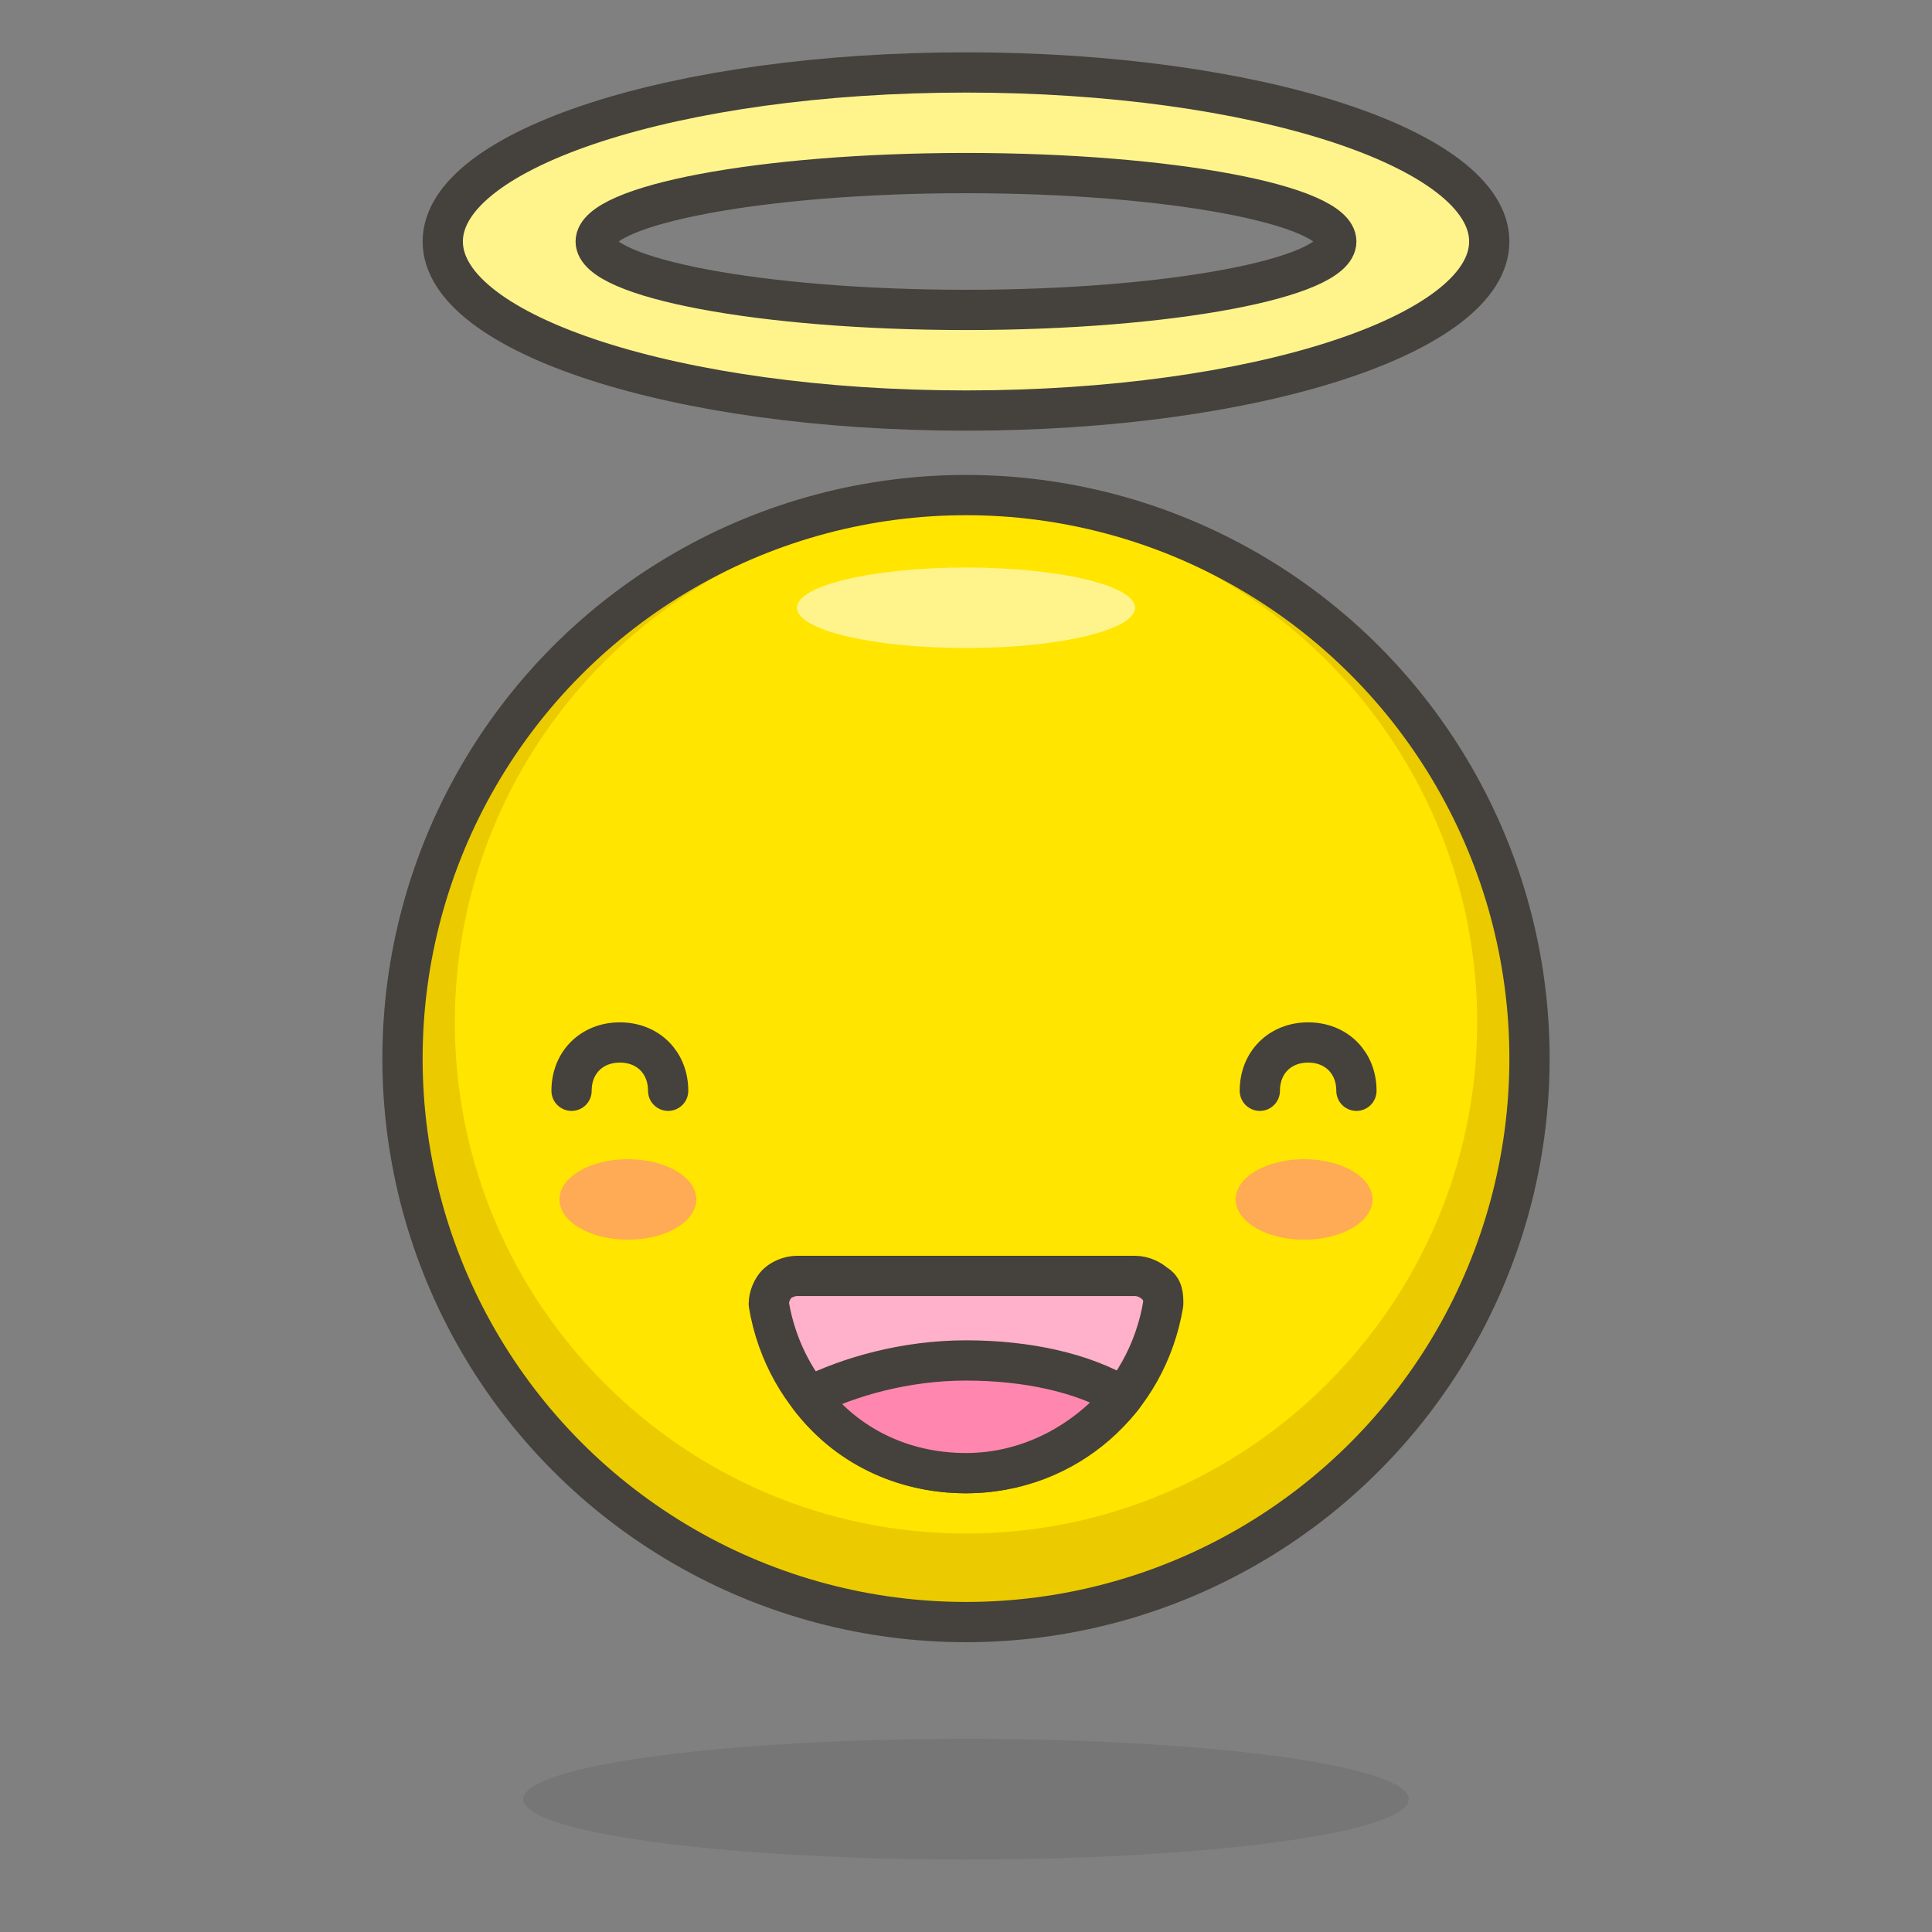 <svg xmlns="http://www.w3.org/2000/svg" viewBox="0 0 48 48"><rect x="0" y="0" width="48" height="48" fill="#808080" stroke="none"/><symbol id="New_Symbol_14" viewBox="-6.5 -6.5 13 13"><path fill="#ffd4c3" stroke="#504b46" stroke-linecap="round" stroke-linejoin="round" stroke-miterlimit="10" d="M0-6c2.2 0 4.1 1.5 4.7 3.5C6.3-2.5 6.4 0 5 0v1c0 2.8-2.2 5-5 5s-5-2.2-5-5V0c-1.4 0-1.3-2.5.2-2.5C-4.1-4.5-2.2-6 0-6z"/><circle cx="-1.6" cy="-.1" r=".1" fill="#ffc258"/><path fill="#4f4b45" d="M-1.6.5c-.3 0-.6-.3-.6-.6s.2-.7.6-.7c.3 0 .6.3.6.7s-.3.6-.6.6z"/><circle cx="1.6" cy="-.1" r=".1" fill="#ffc258"/><path fill="#4f4b45" d="M1.6.5C1.3.5 1 .2 1-.1s.3-.6.6-.6.6.3.6.6-.2.6-.6.6z"/><circle cx="-3" cy="-1.5" r=".5" fill="#fabfa5"/><circle cx="3" cy="-1.5" r=".5" fill="#fabfa5"/><path fill="none" stroke="#504b46" stroke-linecap="round" stroke-linejoin="round" stroke-miterlimit="10" d="M-1.2-3c.8-.5 1.7-.5 2.5 0"/></symbol><g id="Icons"><g id="XMLID_8_"><ellipse id="XMLID_356_" cx="24" cy="44.7" fill="#45413c" opacity=".15" rx="11" ry="1.5"/><circle id="XMLID_343_" cx="24" cy="26.3" r="14" fill="#ffe500"/><path id="XMLID_340_" fill="#ebcb00" d="M24 12.3c-7.7 0-14 6.3-14 14s6.3 14 14 14 14-6.3 14-14-6.3-14-14-14zm0 25.8c-7 0-12.7-5.7-12.7-12.7 0-7 5.7-12.7 12.7-12.7s12.7 5.7 12.7 12.7c0 7-5.7 12.7-12.7 12.7z"/><ellipse id="XMLID_338_" cx="24" cy="15.1" fill="#fff48c" rx="4.2" ry="1"/><circle id="XMLID_336_" cx="24" cy="26.3" r="14" fill="none" stroke="#45413c" stroke-linecap="round" stroke-linejoin="round" stroke-miterlimit="10"/><ellipse id="XMLID_335_" cx="32.4" cy="29.8" fill="#ffaa54" rx="1.7" ry="1"/><ellipse id="XMLID_334_" cx="15.6" cy="29.8" fill="#ffaa54" rx="1.7" ry="1"/><path id="XMLID_331_" fill="#fff48c" stroke="#45413c" stroke-linecap="round" stroke-linejoin="round" stroke-miterlimit="10" d="M24 1.8c-7.2 0-13 1.9-13 4.2s5.8 4.2 13 4.2S37 8.3 37 6s-5.8-4.2-13-4.2zm0 5.9c-5.1 0-9.2-.8-9.2-1.7s4.1-1.7 9.2-1.7 9.2.8 9.2 1.7-4.1 1.7-9.2 1.7z"/><path id="XMLID_330_" fill="none" stroke="#45413c" stroke-linecap="round" stroke-linejoin="round" stroke-miterlimit="10" d="M14.2 27.1c0-.7.5-1.2 1.2-1.2s1.2.5 1.2 1.2"/><path id="XMLID_329_" fill="none" stroke="#45413c" stroke-linecap="round" stroke-linejoin="round" stroke-miterlimit="10" d="M31.3 27.1c0-.7.5-1.2 1.2-1.2s1.2.5 1.2 1.2"/><g id="XMLID_184_"><path id="XMLID_328_" fill="#ffb0ca" stroke="#45413c" stroke-linecap="round" stroke-linejoin="round" stroke-miterlimit="10" d="M19.8 31.7c-.2 0-.4.1-.5.2-.1.1-.2.3-.2.5.4 2.4 2.4 4.2 4.9 4.2 2.5 0 4.5-1.8 4.9-4.2 0-.2 0-.4-.2-.5-.1-.1-.3-.2-.5-.2h-8.4z"/><path id="XMLID_327_" fill="#ff87af" stroke="#45413c" stroke-linecap="round" stroke-linejoin="round" stroke-miterlimit="10" d="M27.9 34.7c-1-.6-2.4-.9-3.9-.9s-2.9.4-3.9.9c.9 1.2 2.3 1.9 3.9 1.9s3-.8 3.9-1.9z"/></g></g></g></svg>
